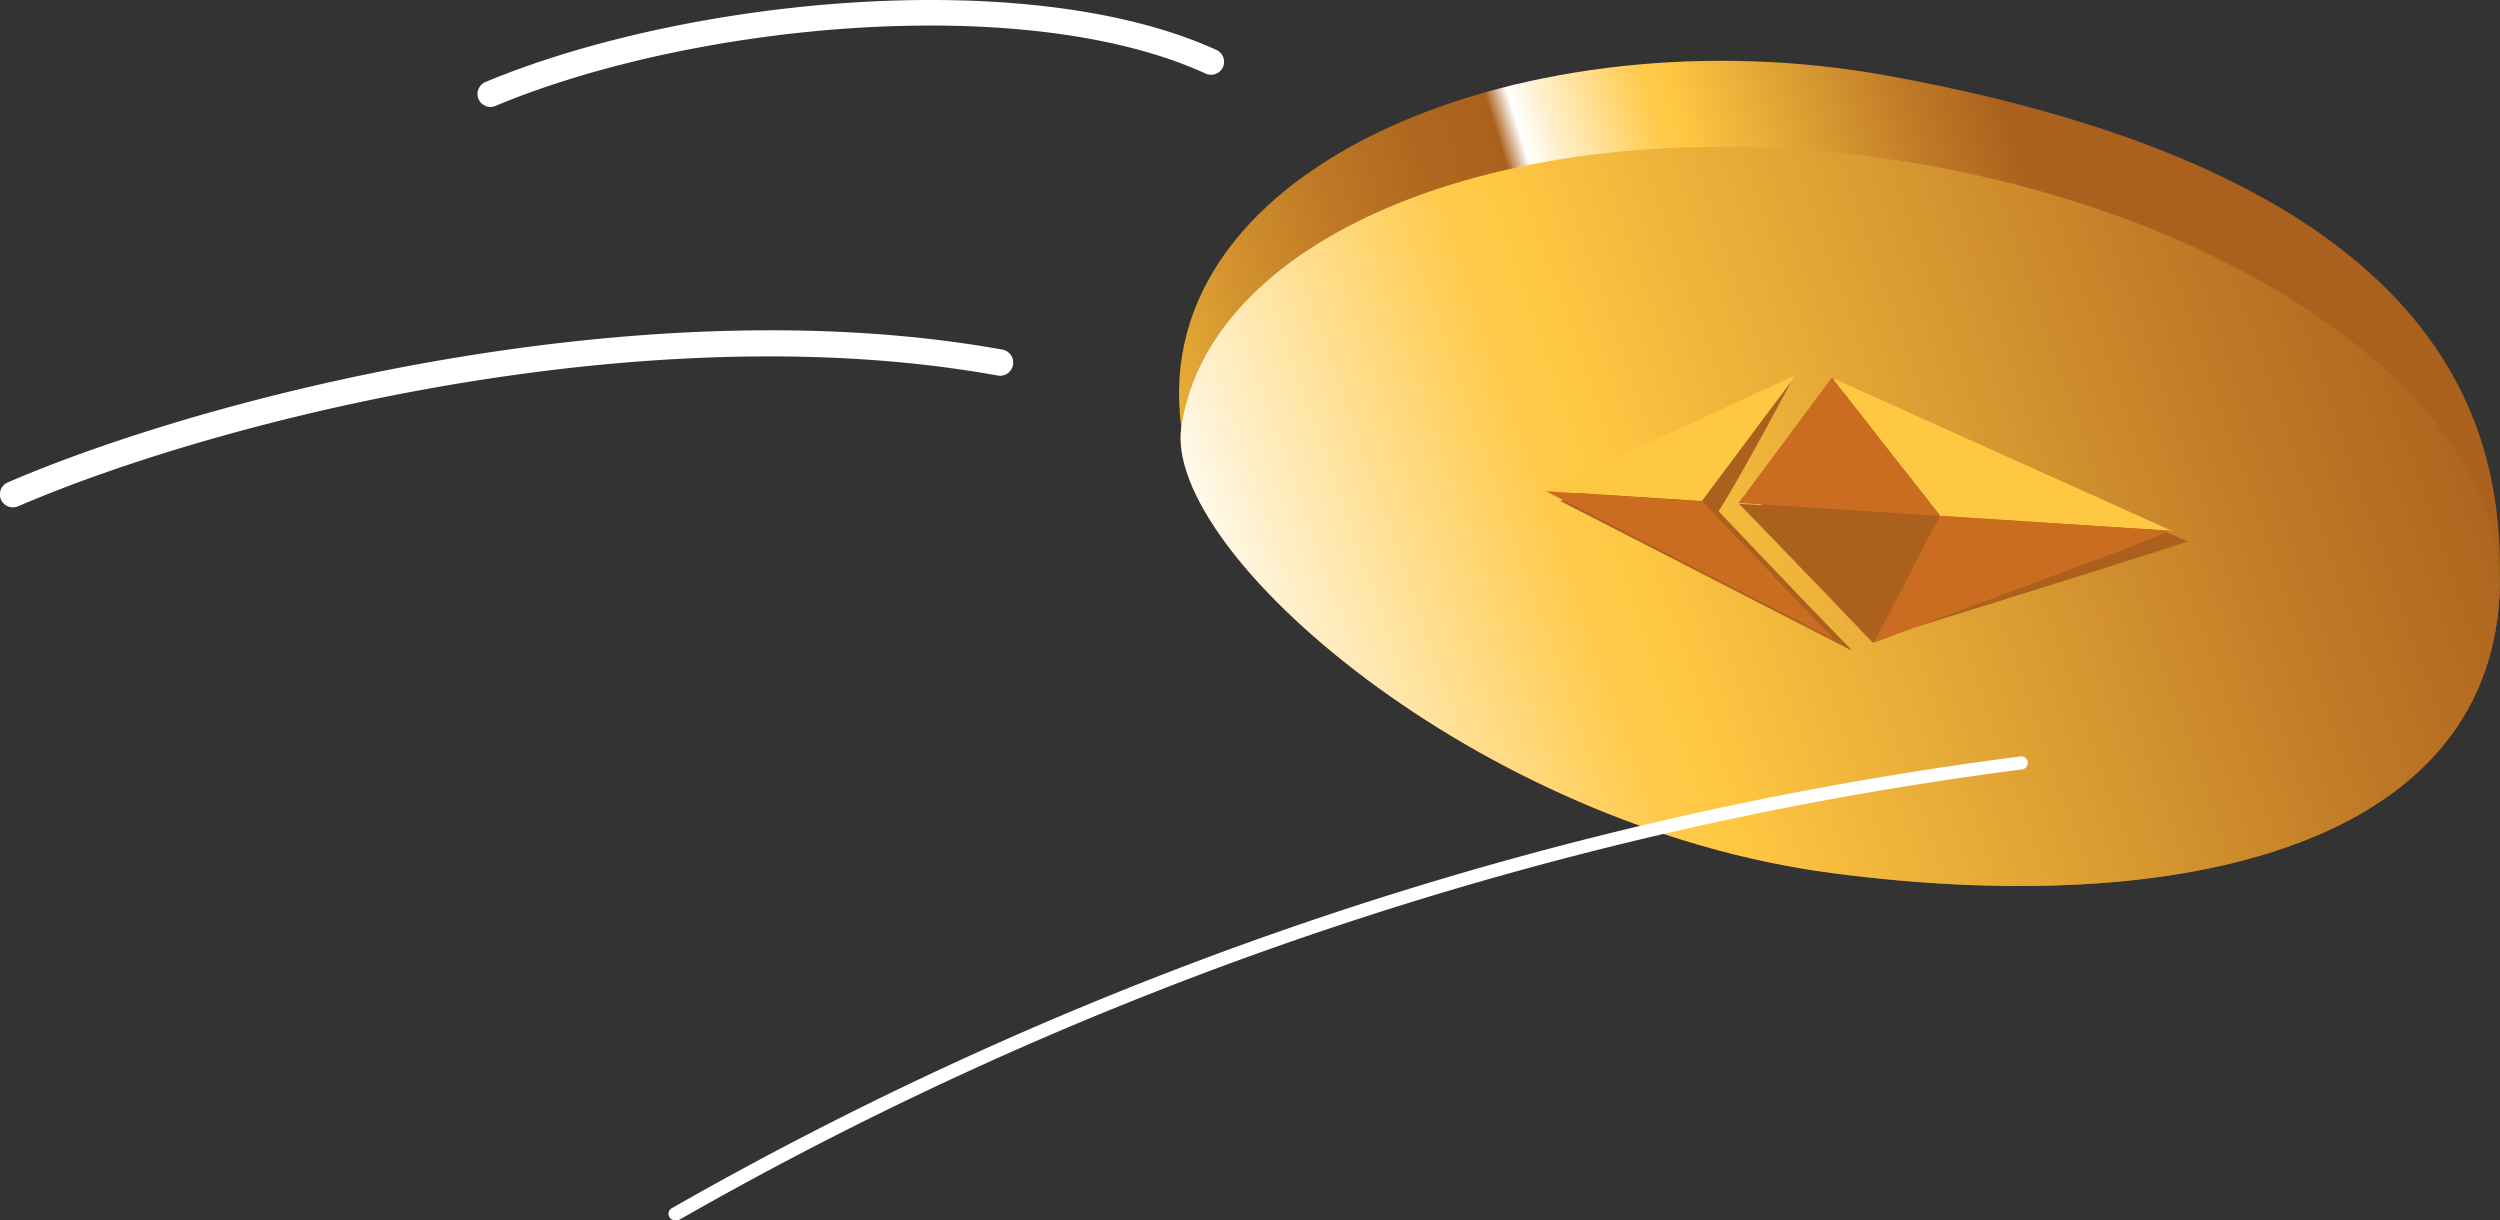 <svg xmlns="http://www.w3.org/2000/svg" xmlns:xlink="http://www.w3.org/1999/xlink" viewBox="0 0 192.58 94.01"><rect x="0" y="0" width="192.58" height="94.01" fill="#333333" stroke="none"/><defs><style>.cls-1{fill:url(#radial-gradient);}.cls-2{fill:#fff;}.cls-3{fill:url(#linear-gradient);}.cls-4{fill:url(#linear-gradient-2);}.cls-5{fill:#ab611d;}.cls-6{fill:#ffc842;}.cls-7{fill:#cb6d20;}.cls-8{fill:#7380a4;}</style><radialGradient id="radial-gradient" cx="194.56" cy="2217.7" r="1.62" gradientTransform="matrix(-64.59, -15.79, -8.22, 33.66, 30937.84, -71552.52)" gradientUnits="userSpaceOnUse"><stop offset="0.45" stop-color="#fff" stop-opacity="0"/><stop offset="0.45" stop-color="#f7f0ea" stop-opacity="0.09"/><stop offset="0.45" stop-color="#e5ceba" stop-opacity="0.31"/><stop offset="0.46" stop-color="#d5b08f" stop-opacity="0.49"/><stop offset="0.46" stop-color="#c8976b" stop-opacity="0.65"/><stop offset="0.46" stop-color="#bd834e" stop-opacity="0.78"/><stop offset="0.46" stop-color="#b57338" stop-opacity="0.88"/><stop offset="0.46" stop-color="#af6928" stop-opacity="0.95"/><stop offset="0.47" stop-color="#ab621f" stop-opacity="0.99"/><stop offset="0.48" stop-color="#ab611d"/></radialGradient><linearGradient id="linear-gradient" x1="166.64" y1="2237.41" x2="165.89" y2="2236.66" gradientTransform="matrix(77.84, 58.65, 42.89, -56.93, -108757.1, 117637.92)" gradientUnits="userSpaceOnUse"><stop offset="0.14" stop-color="#ab611d"/><stop offset="0.22" stop-color="#bf7a26"/><stop offset="0.39" stop-color="#f4bb3d"/><stop offset="0.42" stop-color="#ffc842"/><stop offset="0.44" stop-color="#ffca4b"/><stop offset="0.46" stop-color="#ffd265"/><stop offset="0.49" stop-color="#ffde8f"/><stop offset="0.53" stop-color="#ffefc9"/><stop offset="0.56" stop-color="#fff"/><stop offset="0.58" stop-color="#ab611d"/><stop offset="0.65" stop-color="#af671f"/><stop offset="0.74" stop-color="#be7825"/><stop offset="0.85" stop-color="#d5942f"/><stop offset="0.97" stop-color="#f5bc3d"/><stop offset="1" stop-color="#ffc842"/></linearGradient><linearGradient id="linear-gradient-2" x1="166.66" y1="2238" x2="164.51" y2="2235.75" gradientTransform="matrix(75.41, 56.82, 39.99, -53.08, -101835.95, 109357.87)" xlink:href="#linear-gradient"/></defs><title>Eth 2</title><g id="Layer_2" data-name="Layer 2"><g id="Layer_1-2" data-name="Layer 1"><path id="Path_6915" data-name="Path 6915" class="cls-1" d="M192.53,45.93c.84-15.21-21-30.28-48.38-33.86S93.18,17.83,91,32.92c-1.38,9.58,22.78,30.75,50.15,34.34S191.49,64.91,192.53,45.93Z"/><g id="Path_6911" data-name="Path 6911"><path class="cls-2" d="M37.77,8.24a1,1,0,0,1-.38-1.92C53-.19,79.29-2.73,93.71,3.85a1,1,0,0,1,.49,1.33,1,1,0,0,1-1.32.49C78.94-.7,53.33,1.82,38.16,8.16A.91.91,0,0,1,37.77,8.24Z"/></g><g id="Path_6912" data-name="Path 6912"><path class="cls-2" d="M1,39.08a1,1,0,0,1-.4-1.92C16.4,30.35,49.83,22,77.21,26.93a1,1,0,0,1-.35,2C49.92,24.05,17,32.28,1.4,39A1.14,1.14,0,0,1,1,39.08Z"/></g><path id="Path_6913" data-name="Path 6913" class="cls-3" d="M192.53,45.93c.51-11.55-2.26-32-47.24-40.12C118.12.9,88.24,12.43,91,32.92c1,7.42,10.73,24.57,50.2,33.19C164,71.08,191.7,64.91,192.53,45.93Z"/><path id="Path_6914" data-name="Path 6914" class="cls-4" d="M192.53,45.93c.84-15.21-21-30.28-48.38-33.86S93.18,17.83,91,32.92c-1.38,9.58,22.78,30.75,50.15,34.34S191.49,64.91,192.53,45.93Z"/><g id="Path_6916" data-name="Path 6916"><path class="cls-2" d="M52,94a.51.51,0,0,1-.44-.25.5.5,0,0,1,.19-.68,282.07,282.07,0,0,1,103.89-34.8.5.5,0,0,1,.56.44.51.51,0,0,1-.43.56A280.81,280.81,0,0,0,52.26,94,.57.57,0,0,1,52,94Z"/></g><g id="Group_411" data-name="Group 411"><g id="Group_409" data-name="Group 409"><path id="Path_6917" data-name="Path 6917" class="cls-5" d="M168.51,41.73a.28.28,0,0,0-.17-.09l-13-5.85c-3.87-1.73-7.72-3.47-11.59-5.23-.45-.19-.88-.41-1.35-.58h-.09l-.06.07c-2.24,3-4.47,6-6.7,9a1.87,1.87,0,0,0-.38.55v0c1,1,1.94,2,2.9,3,1.37,1.4,2.71,2.81,4.08,4.23.71.74,2,2.52,2.16,2.48s22.64-7,24-7.55C168.43,41.81,168.55,41.82,168.51,41.73Z"/><path id="Path_6918" data-name="Path 6918" class="cls-5" d="M139.05,46.37c-2.22-2.33-4.44-4.64-6.67-7l0,0c1-1.38,5.86-10.36,5.8-10.4a30.62,30.62,0,0,1-5.33,3.85l-10.72,4.91-1.8.83c-.06,0-.17,0-.06.1l.06,0L142.43,50a.31.31,0,0,0,.2.07s-.08-.1-.12-.13C141.36,48.77,140.2,47.56,139.05,46.37Z"/></g><g id="Group_410" data-name="Group 410"><path id="Path_6919" data-name="Path 6919" class="cls-6" d="M166.94,40.88l-17.5-1.13h0a.8.8,0,0,0-.08-.16c-.3-.36-.6-.73-.88-1.11-.8-1-1.59-2-2.37-3l-1.7-2.17-2.65-3.39a5.11,5.11,0,0,1-.54-.75c.47.17.89.39,1.35.58,3.87,1.76,7.72,3.49,11.59,5.23l13,5.85c.07,0,.14,0,.17.1Z"/><path id="Path_6920" data-name="Path 6920" class="cls-7" d="M144.34,49.49a.08.08,0,0,1,0-.11,8.93,8.93,0,0,1,.45-.87c.3-.58.6-1.14.92-1.72.43-.81.84-1.62,1.27-2.43.35-.66.7-1.31,1-2,.48-.88.93-1.76,1.41-2.63l17.49,1.13h.32c.05.08-.08.07-.11.09L163,42.54l-18.4,6.88A.52.52,0,0,1,144.34,49.49Z"/><path id="Path_6921" data-name="Path 6921" class="cls-7" d="M149.41,39.74l-15.45-1a1.83,1.83,0,0,1,.38-.54l6.69-9a.46.46,0,0,0,.07-.07h.09a5.11,5.11,0,0,0,.54.75c.88,1.12,1.75,2.25,2.65,3.39.55.72,1.13,1.44,1.7,2.17l2.37,3c.28.37.58.75.87,1.11A.46.46,0,0,1,149.41,39.74Z"/><path id="Path_6922" data-name="Path 6922" class="cls-5" d="M144.34,49.49c-.12,0-.12-.05-.16-.07-.35-.38-.73-.76-1.08-1.13-.72-.75-1.45-1.5-2.15-2.25-1.37-1.4-2.72-2.81-4.08-4.23l-2.91-3v0l15.46,1h0c-.48.87-.93,1.75-1.41,2.63-.33.66-.68,1.32-1,2-.43.81-.85,1.62-1.27,2.43l-.92,1.72c-.16.28-.31.58-.45.87C144.33,49.42,144.31,49.44,144.34,49.49Z"/><path id="Path_6923" data-name="Path 6923" class="cls-6" d="M119,37.8c-.1-.08,0-.07.06-.09l1.81-.84L131.62,32l6.46-3c.06,0,.09,0,.13,0s0,.06,0,.08c-1.33,1.79-2.66,3.57-4,5.35l-3.08,4.12,0,.05-11.9-.77C119.15,37.78,119.07,37.77,119,37.8Z"/><path id="Path_6924" data-name="Path 6924" class="cls-7" d="M141.37,49.26a.36.36,0,0,1-.2-.06L119.1,37.85l-.06,0s.11,0,.19,0l11.89.77,6.68,7c1.14,1.2,2.31,2.4,3.45,3.61C141.3,49.17,141.36,49.21,141.37,49.26Z"/><path id="Path_6925" data-name="Path 6925" class="cls-8" d="M141.19,29.13h-.09C141.11,29.08,141.14,29.09,141.19,29.13Z"/></g></g></g></g></svg>